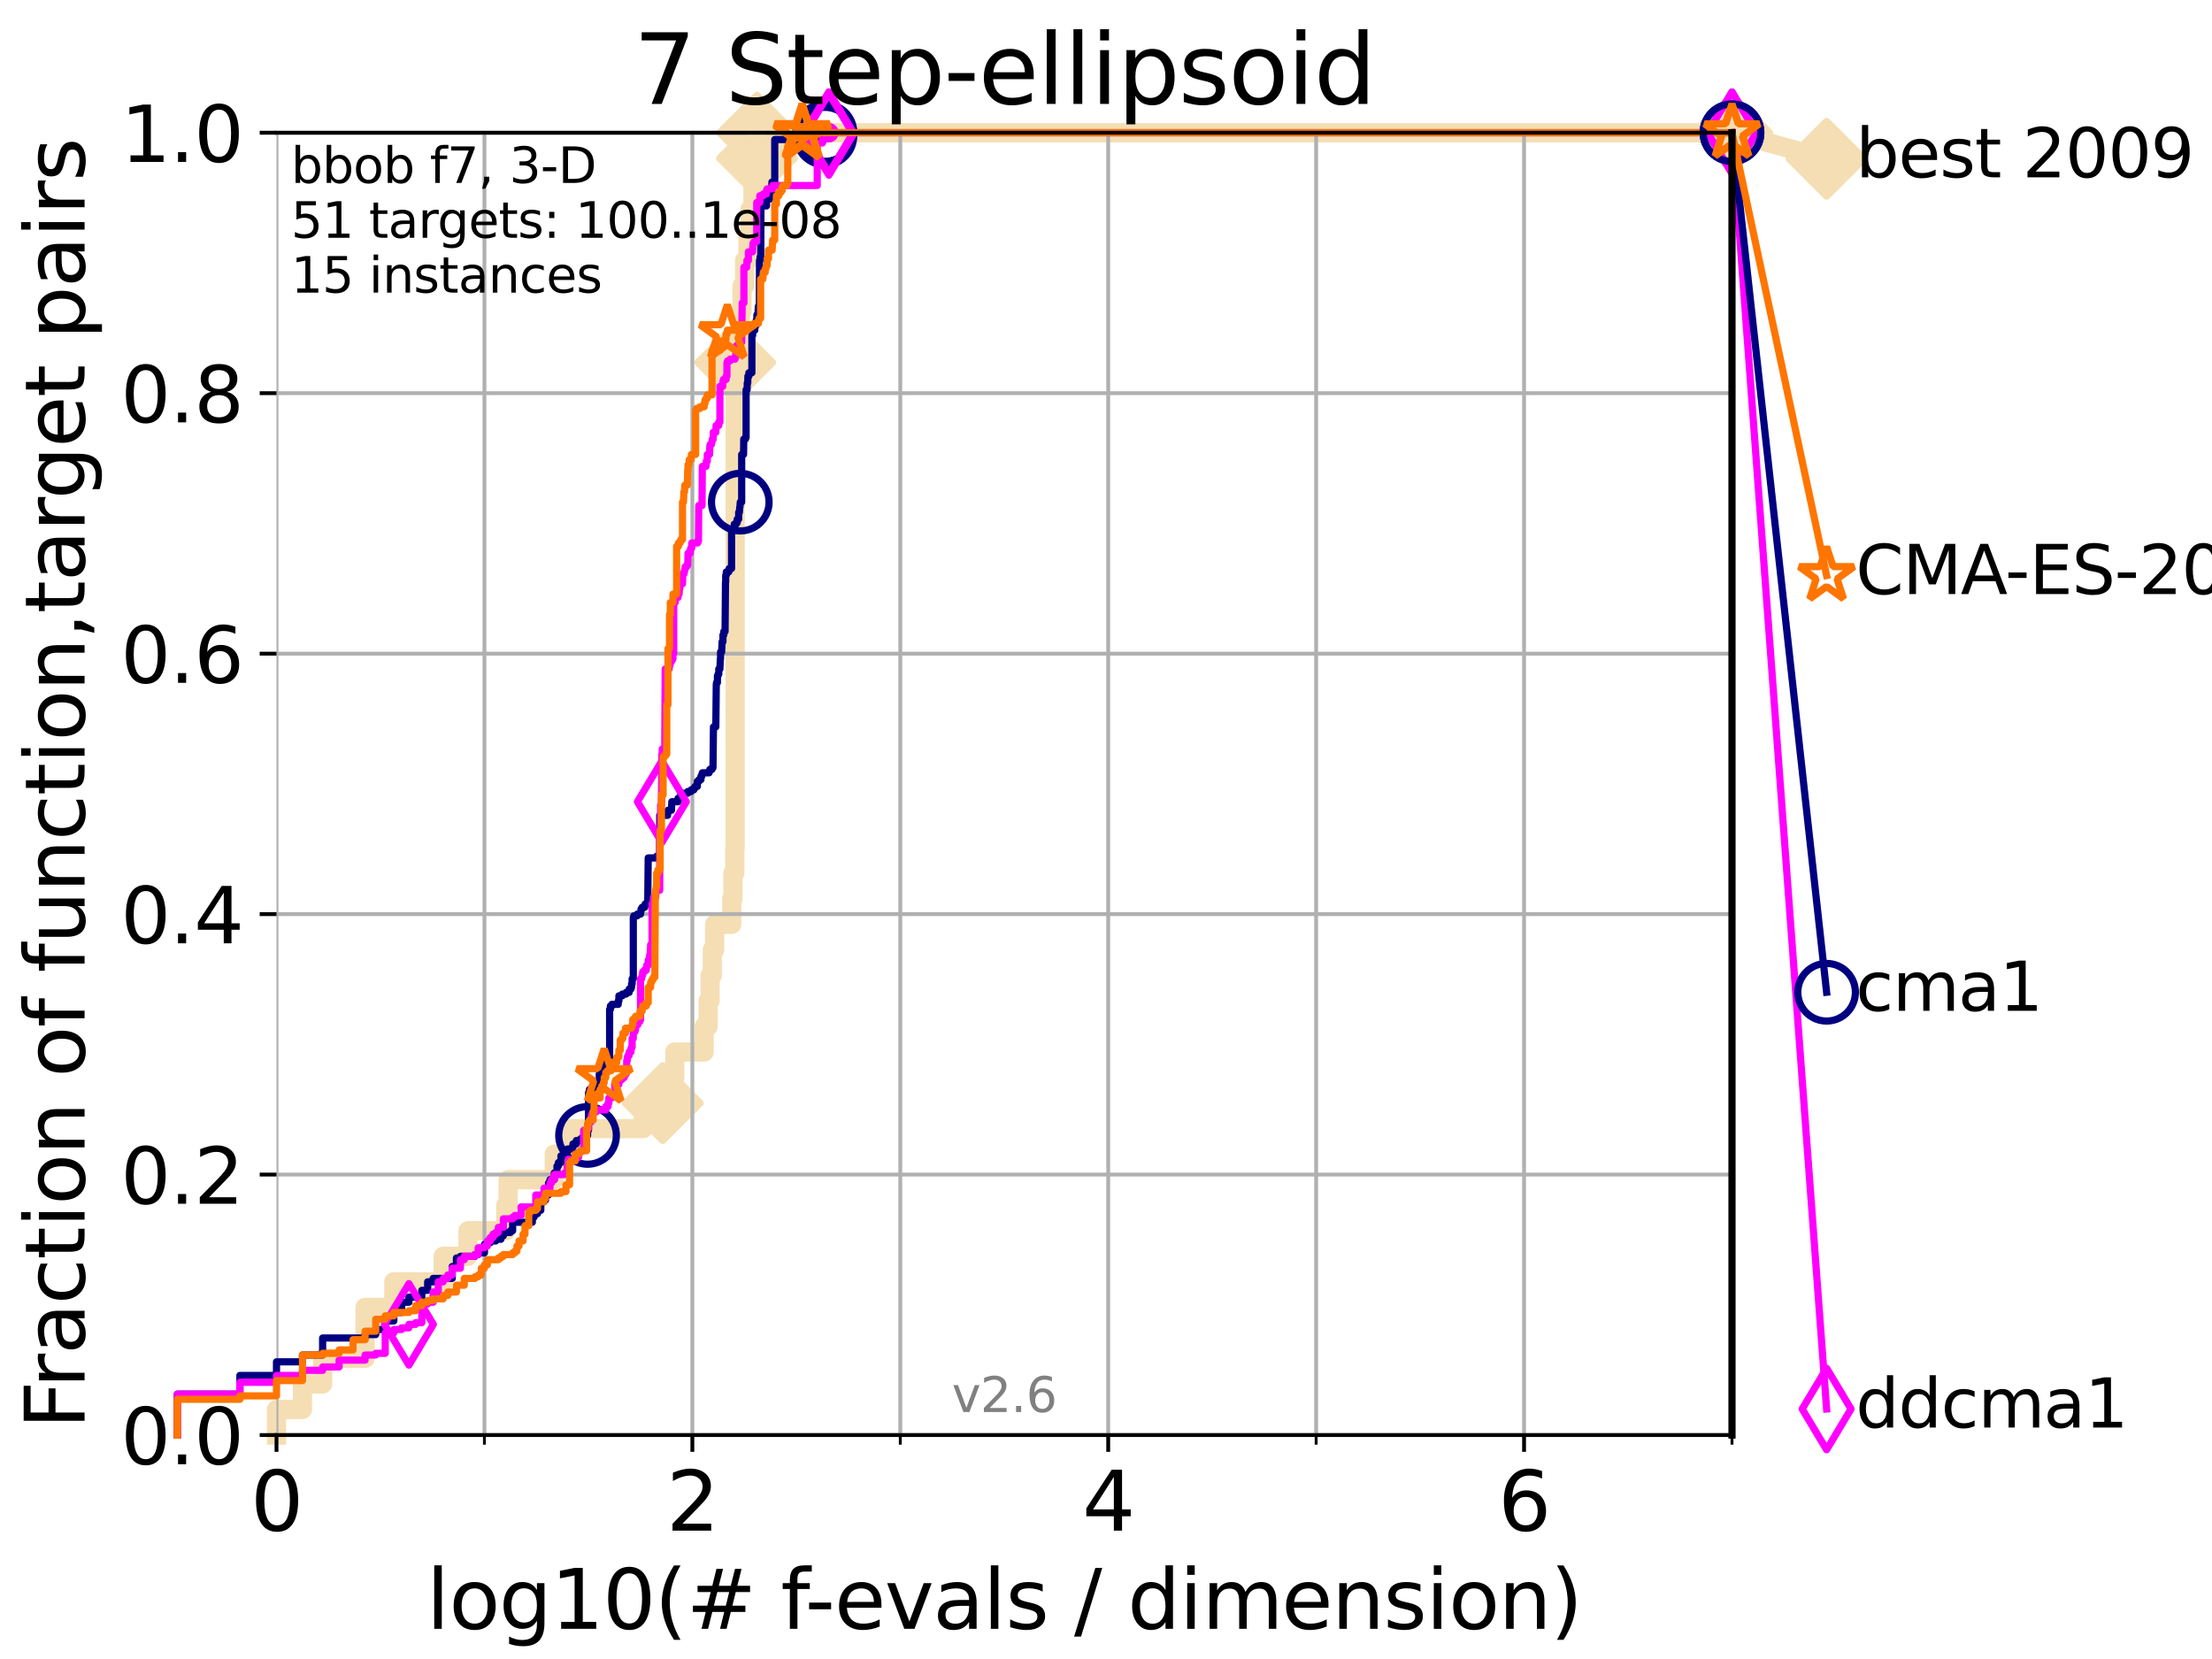 <?xml version="1.0" encoding="utf-8" standalone="no"?>
<!DOCTYPE svg PUBLIC "-//W3C//DTD SVG 1.1//EN"
  "http://www.w3.org/Graphics/SVG/1.1/DTD/svg11.dtd">
<svg xmlns:xlink="http://www.w3.org/1999/xlink" width="460.8pt" height="345.6pt" viewBox="0 0 460.8 345.6" xmlns="http://www.w3.org/2000/svg" version="1.1">
 <defs>
  <style type="text/css">*{stroke-linejoin: round; stroke-linecap: butt}</style>
 </defs>
 <g id="figure_1">
  <g id="patch_1">
   <path d="M 0 345.6 
L 460.8 345.6 
L 460.8 0 
L 0 0 
z
" style="fill: #ffffff"/>
  </g>
  <g id="axes_1">
   <g id="patch_2">
    <path d="M 57.6 298.944 
L 360.806 298.944 
L 360.806 27.648 
L 57.6 27.648 
z
" style="fill: #ffffff"/>
   </g>
   <g id="line2d_1">
    <path d="M 57.6 298.944 
L 57.6 293.624 
L 63.012 293.624 
L 63.012 288.305 
L 67.209 288.305 
L 67.209 282.985 
L 76.051 282.985 
L 76.051 272.346 
L 82.042 272.346 
L 82.042 267.027 
L 92.323 267.027 
L 92.323 261.707 
L 97.485 261.707 
L 97.485 256.388 
L 105.362 256.388 
L 105.362 251.068 
L 105.851 251.068 
L 105.851 245.749 
L 115.46 245.749 
L 115.46 240.429 
L 119.129 240.429 
L 119.129 235.11 
L 133.983 235.11 
L 133.983 229.79 
L 138.051 229.79 
L 138.051 224.471 
L 140.574 224.471 
L 140.574 219.151 
L 146.695 219.151 
L 146.695 213.832 
L 147.503 213.832 
L 147.503 208.512 
L 147.92 208.512 
L 147.92 203.192 
L 148.378 203.192 
L 148.378 197.873 
L 148.874 197.873 
L 148.874 192.553 
L 152.434 192.553 
L 152.434 187.234 
L 152.676 187.234 
L 152.676 181.914 
L 153.072 181.914 
L 153.072 176.595 
L 153.15 176.595 
L 153.15 75.524 
L 153.536 75.524 
L 153.536 70.204 
L 154.212 70.204 
L 154.212 64.885 
L 154.578 64.885 
L 154.578 59.565 
L 155.113 59.565 
L 155.113 54.246 
L 155.803 54.246 
L 155.803 48.926 
L 156.239 48.926 
L 156.239 43.607 
L 156.858 43.607 
L 156.858 38.287 
L 157.332 38.287 
L 157.332 32.968 
L 157.703 32.968 
L 157.703 27.648 
L 360.806 27.648 
" style="fill: none; stroke: #f5deb3; stroke-width: 4; stroke-linecap: square"/>
   </g>
   <g id="line2d_2">
    <defs>
     <path id="mc97389c868" d="M -0 7.778 
L 7.778 0 
L 0 -7.778 
L -7.778 -0 
z
" style="stroke: #f5deb3; stroke-width: 1.5; stroke-linejoin: miter"/>
    </defs>
    <g>
     <use xlink:href="#mc97389c868" x="138.051" y="229.79" style="fill: #f5deb3; stroke: #f5deb3; stroke-width: 1.5; stroke-linejoin: miter"/>
     <use xlink:href="#mc97389c868" x="153.15" y="75.524" style="fill: #f5deb3; stroke: #f5deb3; stroke-width: 1.5; stroke-linejoin: miter"/>
     <use xlink:href="#mc97389c868" x="157.703" y="32.968" style="fill: #f5deb3; stroke: #f5deb3; stroke-width: 1.5; stroke-linejoin: miter"/>
     <use xlink:href="#mc97389c868" x="157.703" y="27.648" style="fill: #f5deb3; stroke: #f5deb3; stroke-width: 1.5; stroke-linejoin: miter"/>
     <use xlink:href="#mc97389c868" x="360.806" y="27.648" style="fill: #f5deb3; stroke: #f5deb3; stroke-width: 1.5; stroke-linejoin: miter"/>
    </g>
   </g>
   <g id="line2d_3">
    <path style="fill: none; stroke: #f5deb3; stroke-width: 4; stroke-linecap: square"/>
    <g/>
   </g>
   <g id="line2d_4">
    <path d="M 360.806 27.648 
L 380.515 33.074 
" style="fill: none; stroke: #f5deb3; stroke-width: 4; stroke-linecap: square"/>
    <g>
     <use xlink:href="#mc97389c868" x="360.806" y="27.648" style="fill: #f5deb3; stroke: #f5deb3; stroke-width: 1.5; stroke-linejoin: miter"/>
     <use xlink:href="#mc97389c868" x="380.515" y="33.074" style="fill: #f5deb3; stroke: #f5deb3; stroke-width: 1.5; stroke-linejoin: miter"/>
    </g>
   </g>
   <g id="matplotlib.axis_1">
    <g id="xtick_1">
     <g id="line2d_5">
      <path d="M 57.6 298.944 
L 57.6 27.648 
" clip-path="url(#pf057f17fd0)" style="fill: none; stroke: #b0b0b0; stroke-width: 0.8; stroke-linecap: square"/>
     </g>
     <g id="line2d_6">
      <defs>
       <path id="mf411e3ebe8" d="M 0 0 
L 0 3.5 
" style="stroke: #000000; stroke-width: 0.8"/>
      </defs>
      <g>
       <use xlink:href="#mf411e3ebe8" x="57.6" y="298.944" style="stroke: #000000; stroke-width: 0.8"/>
      </g>
     </g>
     <g id="text_1">
      <!-- 0 -->
      <g transform="translate(52.192 318.861)scale(0.17 -0.17)">
       <defs>
        <path id="DejaVuSans-30" d="M 2034 4250 
Q 1547 4250 1301 3770 
Q 1056 3291 1056 2328 
Q 1056 1369 1301 889 
Q 1547 409 2034 409 
Q 2525 409 2770 889 
Q 3016 1369 3016 2328 
Q 3016 3291 2770 3770 
Q 2525 4250 2034 4250 
z
M 2034 4750 
Q 2819 4750 3233 4129 
Q 3647 3509 3647 2328 
Q 3647 1150 3233 529 
Q 2819 -91 2034 -91 
Q 1250 -91 836 529 
Q 422 1150 422 2328 
Q 422 3509 836 4129 
Q 1250 4750 2034 4750 
z
" transform="scale(0.016)"/>
       </defs>
       <use xlink:href="#DejaVuSans-30"/>
      </g>
     </g>
    </g>
    <g id="xtick_2">
     <g id="line2d_7">
      <path d="M 144.23 298.944 
L 144.23 27.648 
" clip-path="url(#pf057f17fd0)" style="fill: none; stroke: #b0b0b0; stroke-width: 0.8; stroke-linecap: square"/>
     </g>
     <g id="line2d_8">
      <g>
       <use xlink:href="#mf411e3ebe8" x="144.23" y="298.944" style="stroke: #000000; stroke-width: 0.8"/>
      </g>
     </g>
     <g id="text_2">
      <!-- 2 -->
      <g transform="translate(138.822 318.861)scale(0.17 -0.17)">
       <defs>
        <path id="DejaVuSans-32" d="M 1228 531 
L 3431 531 
L 3431 0 
L 469 0 
L 469 531 
Q 828 903 1448 1529 
Q 2069 2156 2228 2338 
Q 2531 2678 2651 2914 
Q 2772 3150 2772 3378 
Q 2772 3750 2511 3984 
Q 2250 4219 1831 4219 
Q 1534 4219 1204 4116 
Q 875 4013 500 3803 
L 500 4441 
Q 881 4594 1212 4672 
Q 1544 4750 1819 4750 
Q 2544 4750 2975 4387 
Q 3406 4025 3406 3419 
Q 3406 3131 3298 2873 
Q 3191 2616 2906 2266 
Q 2828 2175 2409 1742 
Q 1991 1309 1228 531 
z
" transform="scale(0.016)"/>
       </defs>
       <use xlink:href="#DejaVuSans-32"/>
      </g>
     </g>
    </g>
    <g id="xtick_3">
     <g id="line2d_9">
      <path d="M 230.861 298.944 
L 230.861 27.648 
" clip-path="url(#pf057f17fd0)" style="fill: none; stroke: #b0b0b0; stroke-width: 0.8; stroke-linecap: square"/>
     </g>
     <g id="line2d_10">
      <g>
       <use xlink:href="#mf411e3ebe8" x="230.861" y="298.944" style="stroke: #000000; stroke-width: 0.8"/>
      </g>
     </g>
     <g id="text_3">
      <!-- 4 -->
      <g transform="translate(225.453 318.861)scale(0.17 -0.17)">
       <defs>
        <path id="DejaVuSans-34" d="M 2419 4116 
L 825 1625 
L 2419 1625 
L 2419 4116 
z
M 2253 4666 
L 3047 4666 
L 3047 1625 
L 3713 1625 
L 3713 1100 
L 3047 1100 
L 3047 0 
L 2419 0 
L 2419 1100 
L 313 1100 
L 313 1709 
L 2253 4666 
z
" transform="scale(0.016)"/>
       </defs>
       <use xlink:href="#DejaVuSans-34"/>
      </g>
     </g>
    </g>
    <g id="xtick_4">
     <g id="line2d_11">
      <path d="M 317.491 298.944 
L 317.491 27.648 
" clip-path="url(#pf057f17fd0)" style="fill: none; stroke: #b0b0b0; stroke-width: 0.8; stroke-linecap: square"/>
     </g>
     <g id="line2d_12">
      <g>
       <use xlink:href="#mf411e3ebe8" x="317.491" y="298.944" style="stroke: #000000; stroke-width: 0.8"/>
      </g>
     </g>
     <g id="text_4">
      <!-- 6 -->
      <g transform="translate(312.083 318.861)scale(0.17 -0.17)">
       <defs>
        <path id="DejaVuSans-36" d="M 2113 2584 
Q 1688 2584 1439 2293 
Q 1191 2003 1191 1497 
Q 1191 994 1439 701 
Q 1688 409 2113 409 
Q 2538 409 2786 701 
Q 3034 994 3034 1497 
Q 3034 2003 2786 2293 
Q 2538 2584 2113 2584 
z
M 3366 4563 
L 3366 3988 
Q 3128 4100 2886 4159 
Q 2644 4219 2406 4219 
Q 1781 4219 1451 3797 
Q 1122 3375 1075 2522 
Q 1259 2794 1537 2939 
Q 1816 3084 2150 3084 
Q 2853 3084 3261 2657 
Q 3669 2231 3669 1497 
Q 3669 778 3244 343 
Q 2819 -91 2113 -91 
Q 1303 -91 875 529 
Q 447 1150 447 2328 
Q 447 3434 972 4092 
Q 1497 4750 2381 4750 
Q 2619 4750 2861 4703 
Q 3103 4656 3366 4563 
z
" transform="scale(0.016)"/>
       </defs>
       <use xlink:href="#DejaVuSans-36"/>
      </g>
     </g>
    </g>
    <g id="xtick_5">
     <g id="line2d_13">
      <path d="M 100.915 298.944 
L 100.915 27.648 
" clip-path="url(#pf057f17fd0)" style="fill: none; stroke: #b0b0b0; stroke-width: 0.8; stroke-linecap: square"/>
     </g>
     <g id="line2d_14">
      <defs>
       <path id="m0820e7b0f3" d="M 0 0 
L 0 2 
" style="stroke: #000000; stroke-width: 0.6"/>
      </defs>
      <g>
       <use xlink:href="#m0820e7b0f3" x="100.915" y="298.944" style="stroke: #000000; stroke-width: 0.6"/>
      </g>
     </g>
    </g>
    <g id="xtick_6">
     <g id="line2d_15">
      <path d="M 187.546 298.944 
L 187.546 27.648 
" clip-path="url(#pf057f17fd0)" style="fill: none; stroke: #b0b0b0; stroke-width: 0.8; stroke-linecap: square"/>
     </g>
     <g id="line2d_16">
      <g>
       <use xlink:href="#m0820e7b0f3" x="187.546" y="298.944" style="stroke: #000000; stroke-width: 0.6"/>
      </g>
     </g>
    </g>
    <g id="xtick_7">
     <g id="line2d_17">
      <path d="M 274.176 298.944 
L 274.176 27.648 
" clip-path="url(#pf057f17fd0)" style="fill: none; stroke: #b0b0b0; stroke-width: 0.8; stroke-linecap: square"/>
     </g>
     <g id="line2d_18">
      <g>
       <use xlink:href="#m0820e7b0f3" x="274.176" y="298.944" style="stroke: #000000; stroke-width: 0.6"/>
      </g>
     </g>
    </g>
    <g id="xtick_8">
     <g id="line2d_19">
      <path d="M 360.806 298.944 
L 360.806 27.648 
" clip-path="url(#pf057f17fd0)" style="fill: none; stroke: #b0b0b0; stroke-width: 0.8; stroke-linecap: square"/>
     </g>
     <g id="line2d_20">
      <g>
       <use xlink:href="#m0820e7b0f3" x="360.806" y="298.944" style="stroke: #000000; stroke-width: 0.6"/>
      </g>
     </g>
    </g>
    <g id="text_5">
     <!-- log10(# f-evals / dimension) -->
     <g transform="translate(88.823 339.314)scale(0.17 -0.17)">
      <defs>
       <path id="DejaVuSans-6c" d="M 603 4863 
L 1178 4863 
L 1178 0 
L 603 0 
L 603 4863 
z
" transform="scale(0.016)"/>
       <path id="DejaVuSans-6f" d="M 1959 3097 
Q 1497 3097 1228 2736 
Q 959 2375 959 1747 
Q 959 1119 1226 758 
Q 1494 397 1959 397 
Q 2419 397 2687 759 
Q 2956 1122 2956 1747 
Q 2956 2369 2687 2733 
Q 2419 3097 1959 3097 
z
M 1959 3584 
Q 2709 3584 3137 3096 
Q 3566 2609 3566 1747 
Q 3566 888 3137 398 
Q 2709 -91 1959 -91 
Q 1206 -91 779 398 
Q 353 888 353 1747 
Q 353 2609 779 3096 
Q 1206 3584 1959 3584 
z
" transform="scale(0.016)"/>
       <path id="DejaVuSans-67" d="M 2906 1791 
Q 2906 2416 2648 2759 
Q 2391 3103 1925 3103 
Q 1463 3103 1205 2759 
Q 947 2416 947 1791 
Q 947 1169 1205 825 
Q 1463 481 1925 481 
Q 2391 481 2648 825 
Q 2906 1169 2906 1791 
z
M 3481 434 
Q 3481 -459 3084 -895 
Q 2688 -1331 1869 -1331 
Q 1566 -1331 1297 -1286 
Q 1028 -1241 775 -1147 
L 775 -588 
Q 1028 -725 1275 -790 
Q 1522 -856 1778 -856 
Q 2344 -856 2625 -561 
Q 2906 -266 2906 331 
L 2906 616 
Q 2728 306 2450 153 
Q 2172 0 1784 0 
Q 1141 0 747 490 
Q 353 981 353 1791 
Q 353 2603 747 3093 
Q 1141 3584 1784 3584 
Q 2172 3584 2450 3431 
Q 2728 3278 2906 2969 
L 2906 3500 
L 3481 3500 
L 3481 434 
z
" transform="scale(0.016)"/>
       <path id="DejaVuSans-31" d="M 794 531 
L 1825 531 
L 1825 4091 
L 703 3866 
L 703 4441 
L 1819 4666 
L 2450 4666 
L 2450 531 
L 3481 531 
L 3481 0 
L 794 0 
L 794 531 
z
" transform="scale(0.016)"/>
       <path id="DejaVuSans-28" d="M 1984 4856 
Q 1566 4138 1362 3434 
Q 1159 2731 1159 2009 
Q 1159 1288 1364 580 
Q 1569 -128 1984 -844 
L 1484 -844 
Q 1016 -109 783 600 
Q 550 1309 550 2009 
Q 550 2706 781 3412 
Q 1013 4119 1484 4856 
L 1984 4856 
z
" transform="scale(0.016)"/>
       <path id="DejaVuSans-23" d="M 3272 2816 
L 2363 2816 
L 2100 1772 
L 3016 1772 
L 3272 2816 
z
M 2803 4594 
L 2478 3297 
L 3391 3297 
L 3719 4594 
L 4219 4594 
L 3897 3297 
L 4872 3297 
L 4872 2816 
L 3775 2816 
L 3519 1772 
L 4513 1772 
L 4513 1294 
L 3397 1294 
L 3072 0 
L 2572 0 
L 2894 1294 
L 1978 1294 
L 1656 0 
L 1153 0 
L 1478 1294 
L 494 1294 
L 494 1772 
L 1594 1772 
L 1856 2816 
L 850 2816 
L 850 3297 
L 1978 3297 
L 2297 4594 
L 2803 4594 
z
" transform="scale(0.016)"/>
       <path id="DejaVuSans-20" transform="scale(0.016)"/>
       <path id="DejaVuSans-66" d="M 2375 4863 
L 2375 4384 
L 1825 4384 
Q 1516 4384 1395 4259 
Q 1275 4134 1275 3809 
L 1275 3500 
L 2222 3500 
L 2222 3053 
L 1275 3053 
L 1275 0 
L 697 0 
L 697 3053 
L 147 3053 
L 147 3500 
L 697 3500 
L 697 3744 
Q 697 4328 969 4595 
Q 1241 4863 1831 4863 
L 2375 4863 
z
" transform="scale(0.016)"/>
       <path id="DejaVuSans-2d" d="M 313 2009 
L 1997 2009 
L 1997 1497 
L 313 1497 
L 313 2009 
z
" transform="scale(0.016)"/>
       <path id="DejaVuSans-65" d="M 3597 1894 
L 3597 1613 
L 953 1613 
Q 991 1019 1311 708 
Q 1631 397 2203 397 
Q 2534 397 2845 478 
Q 3156 559 3463 722 
L 3463 178 
Q 3153 47 2828 -22 
Q 2503 -91 2169 -91 
Q 1331 -91 842 396 
Q 353 884 353 1716 
Q 353 2575 817 3079 
Q 1281 3584 2069 3584 
Q 2775 3584 3186 3129 
Q 3597 2675 3597 1894 
z
M 3022 2063 
Q 3016 2534 2758 2815 
Q 2500 3097 2075 3097 
Q 1594 3097 1305 2825 
Q 1016 2553 972 2059 
L 3022 2063 
z
" transform="scale(0.016)"/>
       <path id="DejaVuSans-76" d="M 191 3500 
L 800 3500 
L 1894 563 
L 2988 3500 
L 3597 3500 
L 2284 0 
L 1503 0 
L 191 3500 
z
" transform="scale(0.016)"/>
       <path id="DejaVuSans-61" d="M 2194 1759 
Q 1497 1759 1228 1600 
Q 959 1441 959 1056 
Q 959 750 1161 570 
Q 1363 391 1709 391 
Q 2188 391 2477 730 
Q 2766 1069 2766 1631 
L 2766 1759 
L 2194 1759 
z
M 3341 1997 
L 3341 0 
L 2766 0 
L 2766 531 
Q 2569 213 2275 61 
Q 1981 -91 1556 -91 
Q 1019 -91 701 211 
Q 384 513 384 1019 
Q 384 1609 779 1909 
Q 1175 2209 1959 2209 
L 2766 2209 
L 2766 2266 
Q 2766 2663 2505 2880 
Q 2244 3097 1772 3097 
Q 1472 3097 1187 3025 
Q 903 2953 641 2809 
L 641 3341 
Q 956 3463 1253 3523 
Q 1550 3584 1831 3584 
Q 2591 3584 2966 3190 
Q 3341 2797 3341 1997 
z
" transform="scale(0.016)"/>
       <path id="DejaVuSans-73" d="M 2834 3397 
L 2834 2853 
Q 2591 2978 2328 3040 
Q 2066 3103 1784 3103 
Q 1356 3103 1142 2972 
Q 928 2841 928 2578 
Q 928 2378 1081 2264 
Q 1234 2150 1697 2047 
L 1894 2003 
Q 2506 1872 2764 1633 
Q 3022 1394 3022 966 
Q 3022 478 2636 193 
Q 2250 -91 1575 -91 
Q 1294 -91 989 -36 
Q 684 19 347 128 
L 347 722 
Q 666 556 975 473 
Q 1284 391 1588 391 
Q 1994 391 2212 530 
Q 2431 669 2431 922 
Q 2431 1156 2273 1281 
Q 2116 1406 1581 1522 
L 1381 1569 
Q 847 1681 609 1914 
Q 372 2147 372 2553 
Q 372 3047 722 3315 
Q 1072 3584 1716 3584 
Q 2034 3584 2315 3537 
Q 2597 3491 2834 3397 
z
" transform="scale(0.016)"/>
       <path id="DejaVuSans-2f" d="M 1625 4666 
L 2156 4666 
L 531 -594 
L 0 -594 
L 1625 4666 
z
" transform="scale(0.016)"/>
       <path id="DejaVuSans-64" d="M 2906 2969 
L 2906 4863 
L 3481 4863 
L 3481 0 
L 2906 0 
L 2906 525 
Q 2725 213 2448 61 
Q 2172 -91 1784 -91 
Q 1150 -91 751 415 
Q 353 922 353 1747 
Q 353 2572 751 3078 
Q 1150 3584 1784 3584 
Q 2172 3584 2448 3432 
Q 2725 3281 2906 2969 
z
M 947 1747 
Q 947 1113 1208 752 
Q 1469 391 1925 391 
Q 2381 391 2643 752 
Q 2906 1113 2906 1747 
Q 2906 2381 2643 2742 
Q 2381 3103 1925 3103 
Q 1469 3103 1208 2742 
Q 947 2381 947 1747 
z
" transform="scale(0.016)"/>
       <path id="DejaVuSans-69" d="M 603 3500 
L 1178 3500 
L 1178 0 
L 603 0 
L 603 3500 
z
M 603 4863 
L 1178 4863 
L 1178 4134 
L 603 4134 
L 603 4863 
z
" transform="scale(0.016)"/>
       <path id="DejaVuSans-6d" d="M 3328 2828 
Q 3544 3216 3844 3400 
Q 4144 3584 4550 3584 
Q 5097 3584 5394 3201 
Q 5691 2819 5691 2113 
L 5691 0 
L 5113 0 
L 5113 2094 
Q 5113 2597 4934 2840 
Q 4756 3084 4391 3084 
Q 3944 3084 3684 2787 
Q 3425 2491 3425 1978 
L 3425 0 
L 2847 0 
L 2847 2094 
Q 2847 2600 2669 2842 
Q 2491 3084 2119 3084 
Q 1678 3084 1418 2786 
Q 1159 2488 1159 1978 
L 1159 0 
L 581 0 
L 581 3500 
L 1159 3500 
L 1159 2956 
Q 1356 3278 1631 3431 
Q 1906 3584 2284 3584 
Q 2666 3584 2933 3390 
Q 3200 3197 3328 2828 
z
" transform="scale(0.016)"/>
       <path id="DejaVuSans-6e" d="M 3513 2113 
L 3513 0 
L 2938 0 
L 2938 2094 
Q 2938 2591 2744 2837 
Q 2550 3084 2163 3084 
Q 1697 3084 1428 2787 
Q 1159 2491 1159 1978 
L 1159 0 
L 581 0 
L 581 3500 
L 1159 3500 
L 1159 2956 
Q 1366 3272 1645 3428 
Q 1925 3584 2291 3584 
Q 2894 3584 3203 3211 
Q 3513 2838 3513 2113 
z
" transform="scale(0.016)"/>
       <path id="DejaVuSans-29" d="M 513 4856 
L 1013 4856 
Q 1481 4119 1714 3412 
Q 1947 2706 1947 2009 
Q 1947 1309 1714 600 
Q 1481 -109 1013 -844 
L 513 -844 
Q 928 -128 1133 580 
Q 1338 1288 1338 2009 
Q 1338 2731 1133 3434 
Q 928 4138 513 4856 
z
" transform="scale(0.016)"/>
      </defs>
      <use xlink:href="#DejaVuSans-6c"/>
      <use xlink:href="#DejaVuSans-6f" x="27.783"/>
      <use xlink:href="#DejaVuSans-67" x="88.965"/>
      <use xlink:href="#DejaVuSans-31" x="152.441"/>
      <use xlink:href="#DejaVuSans-30" x="216.064"/>
      <use xlink:href="#DejaVuSans-28" x="279.688"/>
      <use xlink:href="#DejaVuSans-23" x="318.701"/>
      <use xlink:href="#DejaVuSans-20" x="402.49"/>
      <use xlink:href="#DejaVuSans-66" x="434.277"/>
      <use xlink:href="#DejaVuSans-2d" x="463.982"/>
      <use xlink:href="#DejaVuSans-65" x="500.066"/>
      <use xlink:href="#DejaVuSans-76" x="561.59"/>
      <use xlink:href="#DejaVuSans-61" x="620.77"/>
      <use xlink:href="#DejaVuSans-6c" x="682.049"/>
      <use xlink:href="#DejaVuSans-73" x="709.832"/>
      <use xlink:href="#DejaVuSans-20" x="761.932"/>
      <use xlink:href="#DejaVuSans-2f" x="793.719"/>
      <use xlink:href="#DejaVuSans-20" x="827.41"/>
      <use xlink:href="#DejaVuSans-64" x="859.197"/>
      <use xlink:href="#DejaVuSans-69" x="922.674"/>
      <use xlink:href="#DejaVuSans-6d" x="950.457"/>
      <use xlink:href="#DejaVuSans-65" x="1047.869"/>
      <use xlink:href="#DejaVuSans-6e" x="1109.393"/>
      <use xlink:href="#DejaVuSans-73" x="1172.771"/>
      <use xlink:href="#DejaVuSans-69" x="1224.871"/>
      <use xlink:href="#DejaVuSans-6f" x="1252.654"/>
      <use xlink:href="#DejaVuSans-6e" x="1313.836"/>
      <use xlink:href="#DejaVuSans-29" x="1377.215"/>
     </g>
    </g>
   </g>
   <g id="matplotlib.axis_2">
    <g id="ytick_1">
     <g id="line2d_21">
      <path d="M 57.6 298.944 
L 360.806 298.944 
" clip-path="url(#pf057f17fd0)" style="fill: none; stroke: #b0b0b0; stroke-width: 0.8; stroke-linecap: square"/>
     </g>
     <g id="line2d_22">
      <defs>
       <path id="m00adb49a67" d="M 0 0 
L -3.5 0 
" style="stroke: #000000; stroke-width: 0.8"/>
      </defs>
      <g>
       <use xlink:href="#m00adb49a67" x="57.6" y="298.944" style="stroke: #000000; stroke-width: 0.8"/>
      </g>
     </g>
     <g id="text_6">
      <!-- 0.0 -->
      <g transform="translate(25.155 305.023)scale(0.16 -0.16)">
       <defs>
        <path id="DejaVuSans-2e" d="M 684 794 
L 1344 794 
L 1344 0 
L 684 0 
L 684 794 
z
" transform="scale(0.016)"/>
       </defs>
       <use xlink:href="#DejaVuSans-30"/>
       <use xlink:href="#DejaVuSans-2e" x="63.623"/>
       <use xlink:href="#DejaVuSans-30" x="95.41"/>
      </g>
     </g>
    </g>
    <g id="ytick_2">
     <g id="line2d_23">
      <path d="M 57.6 244.685 
L 360.806 244.685 
" clip-path="url(#pf057f17fd0)" style="fill: none; stroke: #b0b0b0; stroke-width: 0.8; stroke-linecap: square"/>
     </g>
     <g id="line2d_24">
      <g>
       <use xlink:href="#m00adb49a67" x="57.6" y="244.685" style="stroke: #000000; stroke-width: 0.8"/>
      </g>
     </g>
     <g id="text_7">
      <!-- 0.2 -->
      <g transform="translate(25.155 250.764)scale(0.16 -0.16)">
       <use xlink:href="#DejaVuSans-30"/>
       <use xlink:href="#DejaVuSans-2e" x="63.623"/>
       <use xlink:href="#DejaVuSans-32" x="95.41"/>
      </g>
     </g>
    </g>
    <g id="ytick_3">
     <g id="line2d_25">
      <path d="M 57.6 190.426 
L 360.806 190.426 
" clip-path="url(#pf057f17fd0)" style="fill: none; stroke: #b0b0b0; stroke-width: 0.8; stroke-linecap: square"/>
     </g>
     <g id="line2d_26">
      <g>
       <use xlink:href="#m00adb49a67" x="57.6" y="190.426" style="stroke: #000000; stroke-width: 0.8"/>
      </g>
     </g>
     <g id="text_8">
      <!-- 0.4 -->
      <g transform="translate(25.155 196.504)scale(0.16 -0.16)">
       <use xlink:href="#DejaVuSans-30"/>
       <use xlink:href="#DejaVuSans-2e" x="63.623"/>
       <use xlink:href="#DejaVuSans-34" x="95.41"/>
      </g>
     </g>
    </g>
    <g id="ytick_4">
     <g id="line2d_27">
      <path d="M 57.6 136.166 
L 360.806 136.166 
" clip-path="url(#pf057f17fd0)" style="fill: none; stroke: #b0b0b0; stroke-width: 0.8; stroke-linecap: square"/>
     </g>
     <g id="line2d_28">
      <g>
       <use xlink:href="#m00adb49a67" x="57.6" y="136.166" style="stroke: #000000; stroke-width: 0.8"/>
      </g>
     </g>
     <g id="text_9">
      <!-- 0.6 -->
      <g transform="translate(25.155 142.245)scale(0.16 -0.16)">
       <use xlink:href="#DejaVuSans-30"/>
       <use xlink:href="#DejaVuSans-2e" x="63.623"/>
       <use xlink:href="#DejaVuSans-36" x="95.41"/>
      </g>
     </g>
    </g>
    <g id="ytick_5">
     <g id="line2d_29">
      <path d="M 57.6 81.907 
L 360.806 81.907 
" clip-path="url(#pf057f17fd0)" style="fill: none; stroke: #b0b0b0; stroke-width: 0.8; stroke-linecap: square"/>
     </g>
     <g id="line2d_30">
      <g>
       <use xlink:href="#m00adb49a67" x="57.6" y="81.907" style="stroke: #000000; stroke-width: 0.8"/>
      </g>
     </g>
     <g id="text_10">
      <!-- 0.8 -->
      <g transform="translate(25.155 87.986)scale(0.16 -0.16)">
       <defs>
        <path id="DejaVuSans-38" d="M 2034 2216 
Q 1584 2216 1326 1975 
Q 1069 1734 1069 1313 
Q 1069 891 1326 650 
Q 1584 409 2034 409 
Q 2484 409 2743 651 
Q 3003 894 3003 1313 
Q 3003 1734 2745 1975 
Q 2488 2216 2034 2216 
z
M 1403 2484 
Q 997 2584 770 2862 
Q 544 3141 544 3541 
Q 544 4100 942 4425 
Q 1341 4750 2034 4750 
Q 2731 4750 3128 4425 
Q 3525 4100 3525 3541 
Q 3525 3141 3298 2862 
Q 3072 2584 2669 2484 
Q 3125 2378 3379 2068 
Q 3634 1759 3634 1313 
Q 3634 634 3220 271 
Q 2806 -91 2034 -91 
Q 1263 -91 848 271 
Q 434 634 434 1313 
Q 434 1759 690 2068 
Q 947 2378 1403 2484 
z
M 1172 3481 
Q 1172 3119 1398 2916 
Q 1625 2713 2034 2713 
Q 2441 2713 2670 2916 
Q 2900 3119 2900 3481 
Q 2900 3844 2670 4047 
Q 2441 4250 2034 4250 
Q 1625 4250 1398 4047 
Q 1172 3844 1172 3481 
z
" transform="scale(0.016)"/>
       </defs>
       <use xlink:href="#DejaVuSans-30"/>
       <use xlink:href="#DejaVuSans-2e" x="63.623"/>
       <use xlink:href="#DejaVuSans-38" x="95.41"/>
      </g>
     </g>
    </g>
    <g id="ytick_6">
     <g id="line2d_31">
      <path d="M 57.6 27.648 
L 360.806 27.648 
" clip-path="url(#pf057f17fd0)" style="fill: none; stroke: #b0b0b0; stroke-width: 0.8; stroke-linecap: square"/>
     </g>
     <g id="line2d_32">
      <g>
       <use xlink:href="#m00adb49a67" x="57.6" y="27.648" style="stroke: #000000; stroke-width: 0.8"/>
      </g>
     </g>
     <g id="text_11">
      <!-- 1.0 -->
      <g transform="translate(25.155 33.727)scale(0.16 -0.16)">
       <use xlink:href="#DejaVuSans-31"/>
       <use xlink:href="#DejaVuSans-2e" x="63.623"/>
       <use xlink:href="#DejaVuSans-30" x="95.41"/>
      </g>
     </g>
    </g>
    <g id="text_12">
     <!-- Fraction of function,target pairs -->
     <g transform="translate(17.62 297.681)rotate(-90)scale(0.17 -0.17)">
      <defs>
       <path id="DejaVuSans-46" d="M 628 4666 
L 3309 4666 
L 3309 4134 
L 1259 4134 
L 1259 2759 
L 3109 2759 
L 3109 2228 
L 1259 2228 
L 1259 0 
L 628 0 
L 628 4666 
z
" transform="scale(0.016)"/>
       <path id="DejaVuSans-72" d="M 2631 2963 
Q 2534 3019 2420 3045 
Q 2306 3072 2169 3072 
Q 1681 3072 1420 2755 
Q 1159 2438 1159 1844 
L 1159 0 
L 581 0 
L 581 3500 
L 1159 3500 
L 1159 2956 
Q 1341 3275 1631 3429 
Q 1922 3584 2338 3584 
Q 2397 3584 2469 3576 
Q 2541 3569 2628 3553 
L 2631 2963 
z
" transform="scale(0.016)"/>
       <path id="DejaVuSans-63" d="M 3122 3366 
L 3122 2828 
Q 2878 2963 2633 3030 
Q 2388 3097 2138 3097 
Q 1578 3097 1268 2742 
Q 959 2388 959 1747 
Q 959 1106 1268 751 
Q 1578 397 2138 397 
Q 2388 397 2633 464 
Q 2878 531 3122 666 
L 3122 134 
Q 2881 22 2623 -34 
Q 2366 -91 2075 -91 
Q 1284 -91 818 406 
Q 353 903 353 1747 
Q 353 2603 823 3093 
Q 1294 3584 2113 3584 
Q 2378 3584 2631 3529 
Q 2884 3475 3122 3366 
z
" transform="scale(0.016)"/>
       <path id="DejaVuSans-74" d="M 1172 4494 
L 1172 3500 
L 2356 3500 
L 2356 3053 
L 1172 3053 
L 1172 1153 
Q 1172 725 1289 603 
Q 1406 481 1766 481 
L 2356 481 
L 2356 0 
L 1766 0 
Q 1100 0 847 248 
Q 594 497 594 1153 
L 594 3053 
L 172 3053 
L 172 3500 
L 594 3500 
L 594 4494 
L 1172 4494 
z
" transform="scale(0.016)"/>
       <path id="DejaVuSans-75" d="M 544 1381 
L 544 3500 
L 1119 3500 
L 1119 1403 
Q 1119 906 1312 657 
Q 1506 409 1894 409 
Q 2359 409 2629 706 
Q 2900 1003 2900 1516 
L 2900 3500 
L 3475 3500 
L 3475 0 
L 2900 0 
L 2900 538 
Q 2691 219 2414 64 
Q 2138 -91 1772 -91 
Q 1169 -91 856 284 
Q 544 659 544 1381 
z
M 1991 3584 
L 1991 3584 
z
" transform="scale(0.016)"/>
       <path id="DejaVuSans-2c" d="M 750 794 
L 1409 794 
L 1409 256 
L 897 -744 
L 494 -744 
L 750 256 
L 750 794 
z
" transform="scale(0.016)"/>
       <path id="DejaVuSans-70" d="M 1159 525 
L 1159 -1331 
L 581 -1331 
L 581 3500 
L 1159 3500 
L 1159 2969 
Q 1341 3281 1617 3432 
Q 1894 3584 2278 3584 
Q 2916 3584 3314 3078 
Q 3713 2572 3713 1747 
Q 3713 922 3314 415 
Q 2916 -91 2278 -91 
Q 1894 -91 1617 61 
Q 1341 213 1159 525 
z
M 3116 1747 
Q 3116 2381 2855 2742 
Q 2594 3103 2138 3103 
Q 1681 3103 1420 2742 
Q 1159 2381 1159 1747 
Q 1159 1113 1420 752 
Q 1681 391 2138 391 
Q 2594 391 2855 752 
Q 3116 1113 3116 1747 
z
" transform="scale(0.016)"/>
      </defs>
      <use xlink:href="#DejaVuSans-46"/>
      <use xlink:href="#DejaVuSans-72" x="50.27"/>
      <use xlink:href="#DejaVuSans-61" x="91.383"/>
      <use xlink:href="#DejaVuSans-63" x="152.662"/>
      <use xlink:href="#DejaVuSans-74" x="207.643"/>
      <use xlink:href="#DejaVuSans-69" x="246.852"/>
      <use xlink:href="#DejaVuSans-6f" x="274.635"/>
      <use xlink:href="#DejaVuSans-6e" x="335.816"/>
      <use xlink:href="#DejaVuSans-20" x="399.195"/>
      <use xlink:href="#DejaVuSans-6f" x="430.982"/>
      <use xlink:href="#DejaVuSans-66" x="492.164"/>
      <use xlink:href="#DejaVuSans-20" x="527.369"/>
      <use xlink:href="#DejaVuSans-66" x="559.156"/>
      <use xlink:href="#DejaVuSans-75" x="594.361"/>
      <use xlink:href="#DejaVuSans-6e" x="657.74"/>
      <use xlink:href="#DejaVuSans-63" x="721.119"/>
      <use xlink:href="#DejaVuSans-74" x="776.1"/>
      <use xlink:href="#DejaVuSans-69" x="815.309"/>
      <use xlink:href="#DejaVuSans-6f" x="843.092"/>
      <use xlink:href="#DejaVuSans-6e" x="904.273"/>
      <use xlink:href="#DejaVuSans-2c" x="967.652"/>
      <use xlink:href="#DejaVuSans-74" x="999.439"/>
      <use xlink:href="#DejaVuSans-61" x="1038.648"/>
      <use xlink:href="#DejaVuSans-72" x="1099.928"/>
      <use xlink:href="#DejaVuSans-67" x="1139.291"/>
      <use xlink:href="#DejaVuSans-65" x="1202.768"/>
      <use xlink:href="#DejaVuSans-74" x="1264.291"/>
      <use xlink:href="#DejaVuSans-20" x="1303.5"/>
      <use xlink:href="#DejaVuSans-70" x="1335.287"/>
      <use xlink:href="#DejaVuSans-61" x="1398.764"/>
      <use xlink:href="#DejaVuSans-69" x="1460.043"/>
      <use xlink:href="#DejaVuSans-72" x="1487.826"/>
      <use xlink:href="#DejaVuSans-73" x="1528.939"/>
     </g>
    </g>
   </g>
   <g id="line2d_33">
    <defs>
     <path id="m45a3edfb4b" d="M 0 1.5 
C 0.398 1.5 0.779 1.342 1.061 1.061 
C 1.342 0.779 1.5 0.398 1.5 0 
C 1.5 -0.398 1.342 -0.779 1.061 -1.061 
C 0.779 -1.342 0.398 -1.5 0 -1.5 
C -0.398 -1.5 -0.779 -1.342 -1.061 -1.061 
C -1.342 -0.779 -1.5 -0.398 -1.5 0 
C -1.5 0.398 -1.342 0.779 -1.061 1.061 
C -0.779 1.342 -0.398 1.5 0 1.5 
z
" style="stroke: #f5deb3"/>
    </defs>
    <g>
     <use xlink:href="#m45a3edfb4b" x="157.703" y="27.648" style="fill: #f5deb3; stroke: #f5deb3"/>
     <use xlink:href="#m45a3edfb4b" x="157.703" y="27.648" style="fill: #f5deb3; stroke: #f5deb3"/>
    </g>
   </g>
   <g id="line2d_34">
    <defs>
     <path id="mc258381956" d="M 0 1.5 
C 0.398 1.5 0.779 1.342 1.061 1.061 
C 1.342 0.779 1.5 0.398 1.5 0 
C 1.5 -0.398 1.342 -0.779 1.061 -1.061 
C 0.779 -1.342 0.398 -1.5 0 -1.5 
C -0.398 -1.5 -0.779 -1.342 -1.061 -1.061 
C -1.342 -0.779 -1.5 -0.398 -1.5 0 
C -1.5 0.398 -1.342 0.779 -1.061 1.061 
C -0.779 1.342 -0.398 1.5 0 1.5 
z
" style="stroke: #000080"/>
    </defs>
    <g>
     <use xlink:href="#mc258381956" x="171.829" y="27.648" style="fill: #000080; stroke: #000080"/>
     <use xlink:href="#mc258381956" x="171.829" y="27.648" style="fill: #000080; stroke: #000080"/>
    </g>
   </g>
   <g id="line2d_35">
    <path d="M 36.933 298.944 
L 36.933 290.433 
L 49.973 290.433 
L 49.973 286.532 
L 57.6 286.532 
L 57.6 283.695 
L 63.012 283.695 
L 63.012 282.276 
L 67.209 282.276 
L 67.209 278.73 
L 76.051 278.73 
L 76.051 278.021 
L 78.267 278.021 
L 78.267 276.957 
L 80.249 276.957 
L 80.249 275.183 
L 82.042 275.183 
L 82.042 273.41 
L 83.678 273.41 
L 83.678 271.282 
L 85.184 271.282 
L 85.184 270.219 
L 87.876 270.219 
L 87.876 268.8 
L 89.09 268.8 
L 89.09 267.027 
L 90.231 267.027 
L 90.231 266.318 
L 94.206 266.318 
L 94.206 263.835 
L 95.081 263.835 
L 95.081 262.062 
L 95.917 262.062 
L 95.917 261.707 
L 98.933 261.707 
L 98.933 261.353 
L 99.617 261.353 
L 99.617 260.998 
L 100.915 260.998 
L 100.915 259.225 
L 101.532 259.225 
L 101.532 258.87 
L 102.129 258.87 
L 102.129 258.516 
L 103.27 258.516 
L 103.27 258.161 
L 104.345 258.161 
L 104.345 257.452 
L 104.86 257.452 
L 104.86 256.742 
L 106.327 256.742 
L 106.327 256.388 
L 106.791 256.388 
L 106.791 254.615 
L 110.897 254.615 
L 110.897 253.551 
L 111.262 253.551 
L 111.262 252.841 
L 111.972 252.841 
L 111.972 252.132 
L 112.657 252.132 
L 112.657 250.359 
L 113.317 250.359 
L 113.317 250.004 
L 113.638 250.004 
L 113.638 248.94 
L 114.265 248.94 
L 114.265 246.458 
L 114.571 246.458 
L 114.571 245.749 
L 115.46 245.749 
L 115.46 244.33 
L 116.03 244.33 
L 116.03 242.912 
L 116.309 242.912 
L 116.309 242.202 
L 116.854 242.202 
L 116.854 240.784 
L 118.152 240.784 
L 118.152 239.365 
L 119.129 239.365 
L 119.129 239.011 
L 119.366 239.011 
L 119.366 238.301 
L 120.059 238.301 
L 120.059 237.592 
L 120.944 237.592 
L 120.944 237.237 
L 121.372 237.237 
L 121.372 236.883 
L 122.199 236.883 
L 122.199 236.528 
L 122.4 236.528 
L 122.4 235.464 
L 122.599 235.464 
L 122.599 227.662 
L 122.796 227.662 
L 122.796 226.953 
L 123.936 226.953 
L 123.936 225.889 
L 124.66 225.889 
L 124.66 225.534 
L 124.837 225.534 
L 124.837 223.761 
L 125.185 223.761 
L 125.185 223.052 
L 125.357 223.052 
L 125.357 222.697 
L 125.696 222.697 
L 125.696 222.343 
L 125.863 222.343 
L 125.863 221.634 
L 126.029 221.634 
L 126.029 220.924 
L 126.677 220.924 
L 126.677 220.57 
L 126.994 220.57 
L 126.994 210.285 
L 127.15 210.285 
L 127.15 209.576 
L 127.458 209.576 
L 127.458 209.221 
L 128.786 209.221 
L 128.786 208.512 
L 128.928 208.512 
L 128.928 207.448 
L 129.623 207.448 
L 129.623 207.093 
L 130.423 207.093 
L 130.423 206.739 
L 131.065 206.739 
L 131.065 206.03 
L 131.44 206.03 
L 131.44 205.675 
L 131.564 205.675 
L 131.564 204.966 
L 131.686 204.966 
L 131.686 203.902 
L 131.929 203.902 
L 131.929 191.135 
L 132.049 191.135 
L 132.049 190.78 
L 132.755 190.78 
L 132.755 190.426 
L 133.435 190.426 
L 133.546 189.362 
L 133.766 189.362 
L 133.766 189.007 
L 134.305 189.007 
L 134.411 188.298 
L 134.932 188.298 
L 135.034 178.723 
L 136.79 178.723 
L 136.79 178.368 
L 137.431 178.368 
L 137.431 169.857 
L 139.068 169.857 
L 139.15 168.793 
L 139.875 168.793 
L 139.954 167.02 
L 141.247 167.02 
L 141.247 166.31 
L 141.826 166.31 
L 141.826 165.246 
L 143.265 165.246 
L 143.265 164.892 
L 143.978 164.892 
L 143.978 164.537 
L 144.541 164.537 
L 144.541 164.183 
L 144.786 164.183 
L 144.786 163.828 
L 145.267 163.828 
L 145.267 162.764 
L 145.62 162.764 
L 145.62 162.409 
L 146.023 162.409 
L 146.023 161.7 
L 146.194 161.7 
L 146.194 161.346 
L 146.306 161.346 
L 146.306 160.991 
L 147.712 160.991 
L 147.712 160.636 
L 147.868 160.636 
L 147.868 160.282 
L 148.327 160.282 
L 148.327 159.927 
L 148.528 159.927 
L 148.628 151.416 
L 149.118 151.416 
L 149.214 142.55 
L 149.262 142.55 
L 149.262 142.195 
L 149.453 142.195 
L 149.453 140.777 
L 149.595 140.777 
L 149.595 140.422 
L 149.736 140.422 
L 149.736 139.358 
L 149.969 139.358 
L 150.061 137.23 
L 150.107 137.23 
L 150.107 135.812 
L 150.335 135.812 
L 150.425 133.684 
L 150.605 133.684 
L 150.605 132.265 
L 150.783 132.265 
L 150.783 131.556 
L 151.046 131.556 
L 151.133 121.272 
L 151.177 121.272 
L 151.177 119.853 
L 151.306 119.853 
L 151.306 119.144 
L 151.816 119.144 
L 151.9 118.435 
L 152.394 118.435 
L 152.394 110.633 
L 152.716 110.633 
L 152.716 110.278 
L 152.954 110.278 
L 152.954 109.214 
L 153.344 109.214 
L 153.344 108.859 
L 153.575 108.859 
L 153.575 108.15 
L 153.877 108.15 
L 153.877 106.732 
L 154.027 106.732 
L 154.101 105.668 
L 154.138 105.668 
L 154.212 104.604 
L 154.505 104.604 
L 154.505 94.674 
L 154.9 94.674 
L 154.936 91.482 
L 155.288 91.482 
L 155.288 91.128 
L 155.426 91.128 
L 155.426 81.198 
L 155.633 81.198 
L 155.667 79.779 
L 155.769 79.779 
L 155.803 78.361 
L 156.005 78.361 
L 156.005 77.652 
L 156.632 77.652 
L 156.632 69.85 
L 156.793 69.85 
L 156.793 68.786 
L 157.238 68.786 
L 157.238 68.076 
L 157.363 68.076 
L 157.363 67.722 
L 157.55 67.722 
L 157.55 66.658 
L 157.673 66.658 
L 157.673 65.594 
L 157.886 65.594 
L 157.977 63.821 
L 158.187 63.821 
L 158.217 54.246 
L 158.336 54.246 
L 158.336 53.536 
L 158.484 53.536 
L 158.513 42.897 
L 159.679 42.897 
L 159.679 41.479 
L 160.33 41.479 
L 160.33 40.77 
L 160.752 40.77 
L 160.804 37.932 
L 161.392 37.932 
L 161.392 29.067 
L 171.742 29.067 
L 171.829 27.648 
L 360.806 27.648 
L 360.806 27.648 
" style="fill: none; stroke: #000080; stroke-width: 1.5; stroke-linecap: square"/>
   </g>
   <g id="line2d_36">
    <defs>
     <path id="ma92611c9f0" d="M 0 6 
C 1.591 6 3.117 5.368 4.243 4.243 
C 5.368 3.117 6 1.591 6 0 
C 6 -1.591 5.368 -3.117 4.243 -4.243 
C 3.117 -5.368 1.591 -6 0 -6 
C -1.591 -6 -3.117 -5.368 -4.243 -4.243 
C -5.368 -3.117 -6 -1.591 -6 0 
C -6 1.591 -5.368 3.117 -4.243 4.243 
C -3.117 5.368 -1.591 6 0 6 
z
" style="stroke: #000080; stroke-width: 1.5"/>
    </defs>
    <g>
     <use xlink:href="#ma92611c9f0" x="122.4" y="236.528" style="fill-opacity: 0; stroke: #000080; stroke-width: 1.5"/>
     <use xlink:href="#ma92611c9f0" x="154.212" y="104.604" style="fill-opacity: 0; stroke: #000080; stroke-width: 1.5"/>
     <use xlink:href="#ma92611c9f0" x="171.829" y="28.357" style="fill-opacity: 0; stroke: #000080; stroke-width: 1.5"/>
     <use xlink:href="#ma92611c9f0" x="171.829" y="27.648" style="fill-opacity: 0; stroke: #000080; stroke-width: 1.5"/>
     <use xlink:href="#ma92611c9f0" x="171.829" y="27.648" style="fill-opacity: 0; stroke: #000080; stroke-width: 1.5"/>
     <use xlink:href="#ma92611c9f0" x="360.806" y="27.648" style="fill-opacity: 0; stroke: #000080; stroke-width: 1.5"/>
    </g>
   </g>
   <g id="line2d_37">
    <path style="fill: none; stroke: #000080; stroke-width: 1.5; stroke-linecap: square"/>
    <g/>
   </g>
   <g id="line2d_38">
    <defs>
     <path id="ma0ad6eeee4" d="M 0 1.5 
C 0.398 1.5 0.779 1.342 1.061 1.061 
C 1.342 0.779 1.5 0.398 1.5 0 
C 1.5 -0.398 1.342 -0.779 1.061 -1.061 
C 0.779 -1.342 0.398 -1.5 0 -1.5 
C -0.398 -1.5 -0.779 -1.342 -1.061 -1.061 
C -1.342 -0.779 -1.5 -0.398 -1.5 0 
C -1.5 0.398 -1.342 0.779 -1.061 1.061 
C -0.779 1.342 -0.398 1.5 0 1.5 
z
" style="stroke: #ff00ff"/>
    </defs>
    <g>
     <use xlink:href="#ma0ad6eeee4" x="172.677" y="27.648" style="fill: #ff00ff; stroke: #ff00ff"/>
     <use xlink:href="#ma0ad6eeee4" x="172.677" y="27.648" style="fill: #ff00ff; stroke: #ff00ff"/>
    </g>
   </g>
   <g id="line2d_39">
    <path d="M 36.933 298.944 
L 36.933 290.433 
L 49.973 290.433 
L 49.973 287.95 
L 57.6 287.95 
L 57.6 286.532 
L 63.012 286.532 
L 63.012 285.468 
L 67.209 285.468 
L 67.209 284.759 
L 70.639 284.759 
L 70.639 283.34 
L 76.051 283.34 
L 76.051 282.276 
L 78.267 282.276 
L 78.267 281.922 
L 80.249 281.922 
L 80.249 277.666 
L 82.042 277.666 
L 82.042 276.957 
L 83.678 276.957 
L 83.678 276.602 
L 85.184 276.602 
L 85.184 275.893 
L 86.578 275.893 
L 86.578 275.538 
L 87.876 275.538 
L 87.876 271.637 
L 89.09 271.637 
L 89.09 271.282 
L 90.231 271.282 
L 90.231 269.155 
L 91.306 269.155 
L 91.306 267.027 
L 92.323 267.027 
L 92.323 266.318 
L 93.288 266.318 
L 93.288 265.608 
L 94.206 265.608 
L 94.206 264.19 
L 95.917 264.19 
L 95.917 262.417 
L 96.718 262.417 
L 96.718 261.707 
L 98.933 261.707 
L 98.933 261.353 
L 99.617 261.353 
L 99.617 259.934 
L 100.915 259.934 
L 100.915 259.579 
L 101.532 259.579 
L 101.532 258.516 
L 102.129 258.516 
L 102.129 257.806 
L 102.708 257.806 
L 102.708 257.097 
L 103.27 257.097 
L 103.27 256.742 
L 103.815 256.742 
L 103.815 255.678 
L 104.86 255.678 
L 104.86 253.905 
L 106.791 253.905 
L 106.791 253.551 
L 107.245 253.551 
L 107.245 253.196 
L 108.543 253.196 
L 108.543 251.423 
L 111.621 251.423 
L 111.621 248.94 
L 113.317 248.94 
L 113.317 247.522 
L 114.571 247.522 
L 114.571 246.458 
L 114.872 246.458 
L 114.872 245.749 
L 115.46 245.749 
L 115.46 244.685 
L 117.644 244.685 
L 117.644 244.33 
L 118.152 244.33 
L 118.152 242.912 
L 118.401 242.912 
L 118.401 241.493 
L 119.831 241.493 
L 119.831 241.138 
L 120.507 241.138 
L 120.507 240.075 
L 120.944 240.075 
L 120.944 239.72 
L 121.582 239.72 
L 121.582 235.464 
L 122.4 235.464 
L 122.4 235.11 
L 122.599 235.11 
L 122.599 233.691 
L 123.184 233.691 
L 123.184 232.273 
L 123.564 232.273 
L 123.564 231.563 
L 124.302 231.563 
L 124.302 231.209 
L 126.193 231.209 
L 126.193 230.499 
L 126.677 230.499 
L 126.677 229.79 
L 126.836 229.79 
L 126.836 228.726 
L 127.458 228.726 
L 127.458 228.372 
L 127.61 228.372 
L 127.61 228.017 
L 127.911 228.017 
L 127.911 227.662 
L 128.06 227.662 
L 128.06 225.889 
L 128.928 225.889 
L 128.928 225.18 
L 129.209 225.18 
L 129.209 224.825 
L 129.623 224.825 
L 129.623 224.471 
L 130.027 224.471 
L 130.027 223.761 
L 130.423 223.761 
L 130.423 223.052 
L 130.553 223.052 
L 130.553 220.924 
L 130.683 220.924 
L 130.683 220.215 
L 130.811 220.215 
L 130.811 219.86 
L 131.065 219.86 
L 131.065 219.151 
L 131.44 219.151 
L 131.44 218.442 
L 131.564 218.442 
L 131.564 218.087 
L 131.686 218.087 
L 131.686 216.314 
L 131.929 216.314 
L 131.929 214.895 
L 132.287 214.895 
L 132.287 214.541 
L 132.405 214.541 
L 132.405 213.477 
L 132.87 213.477 
L 132.87 212.768 
L 133.323 212.768 
L 133.323 212.413 
L 133.435 212.413 
L 133.435 203.902 
L 133.656 203.902 
L 133.766 203.192 
L 133.875 203.192 
L 133.875 202.483 
L 134.198 202.483 
L 134.198 202.129 
L 134.621 202.129 
L 134.725 201.065 
L 135.034 201.065 
L 135.034 200.001 
L 135.238 200.001 
L 135.339 198.937 
L 135.439 198.937 
L 135.539 196.809 
L 135.835 196.809 
L 135.835 188.298 
L 136.127 188.298 
L 136.127 186.879 
L 136.603 186.879 
L 136.603 185.461 
L 137.431 185.461 
L 137.431 174.822 
L 137.61 174.822 
L 137.61 167.729 
L 137.788 167.729 
L 137.876 157.09 
L 137.963 157.09 
L 137.963 156.026 
L 138.481 156.026 
L 138.566 139.358 
L 139.395 139.358 
L 139.395 138.649 
L 139.556 138.649 
L 139.556 137.94 
L 139.796 137.94 
L 139.796 137.585 
L 140.033 137.585 
L 140.033 137.23 
L 140.189 137.23 
L 140.189 136.166 
L 140.344 136.166 
L 140.344 125.527 
L 140.65 125.527 
L 140.65 124.463 
L 141.247 124.463 
L 141.247 123.754 
L 141.466 123.754 
L 141.538 122.69 
L 141.611 122.69 
L 141.683 121.626 
L 142.179 121.626 
L 142.248 119.499 
L 142.525 119.499 
L 142.594 118.789 
L 142.662 118.789 
L 142.73 118.08 
L 143.066 118.08 
L 143.066 117.725 
L 143.265 117.725 
L 143.331 115.243 
L 143.786 115.243 
L 143.786 114.534 
L 143.914 114.534 
L 143.914 114.179 
L 144.105 114.179 
L 144.105 113.115 
L 145.327 113.115 
L 145.327 112.76 
L 145.503 112.76 
L 145.562 105.313 
L 146.25 105.313 
L 146.306 97.157 
L 147.076 97.157 
L 147.13 96.093 
L 147.344 96.093 
L 147.344 94.674 
L 147.816 94.674 
L 147.868 92.901 
L 147.971 92.901 
L 147.971 92.546 
L 148.226 92.546 
L 148.327 91.837 
L 148.378 91.837 
L 148.378 91.482 
L 148.578 91.482 
L 148.578 90.064 
L 149.118 90.064 
L 149.166 88.645 
L 149.736 88.645 
L 149.736 87.936 
L 149.969 87.936 
L 149.969 80.489 
L 150.56 80.489 
L 150.605 79.425 
L 150.694 79.425 
L 150.694 79.07 
L 151.263 79.07 
L 151.263 78.361 
L 151.435 78.361 
L 151.435 75.524 
L 151.563 75.524 
L 151.563 75.169 
L 152.107 75.169 
L 152.107 74.814 
L 153.111 74.814 
L 153.111 74.46 
L 153.267 74.46 
L 153.267 73.751 
L 153.383 73.751 
L 153.46 71.977 
L 153.84 71.977 
L 153.84 71.623 
L 154.064 71.623 
L 154.064 71.268 
L 154.505 71.268 
L 154.614 63.112 
L 154.971 63.112 
L 154.971 55.664 
L 155.564 55.664 
L 155.599 54.246 
L 155.904 54.246 
L 155.904 52.472 
L 156.761 52.472 
L 156.858 50.699 
L 157.081 50.699 
L 157.081 50.345 
L 157.642 50.345 
L 157.642 42.188 
L 158.277 42.188 
L 158.277 40.77 
L 158.977 40.77 
L 158.977 40.415 
L 159.652 40.415 
L 159.652 39.706 
L 159.789 39.706 
L 159.789 39.351 
L 160.959 39.351 
L 160.959 38.642 
L 170.246 38.642 
L 170.246 30.13 
L 170.371 30.13 
L 170.371 29.776 
L 171.346 29.776 
L 171.346 28.357 
L 172.258 28.357 
L 172.258 28.003 
L 172.677 28.003 
L 172.677 27.648 
L 360.806 27.648 
L 360.806 27.648 
" style="fill: none; stroke: #ff00ff; stroke-width: 1.5; stroke-linecap: square"/>
   </g>
   <g id="line2d_40">
    <defs>
     <path id="mce7361e78f" d="M -0 8.485 
L 5.091 0 
L 0 -8.485 
L -5.091 -0 
z
" style="stroke: #ff00ff; stroke-width: 1.5; stroke-linejoin: miter"/>
    </defs>
    <g>
     <use xlink:href="#mce7361e78f" x="85.184" y="275.893" style="fill-opacity: 0; stroke: #ff00ff; stroke-width: 1.5; stroke-linejoin: miter"/>
     <use xlink:href="#mce7361e78f" x="137.876" y="167.02" style="fill-opacity: 0; stroke: #ff00ff; stroke-width: 1.5; stroke-linejoin: miter"/>
     <use xlink:href="#mce7361e78f" x="172.677" y="28.003" style="fill-opacity: 0; stroke: #ff00ff; stroke-width: 1.5; stroke-linejoin: miter"/>
     <use xlink:href="#mce7361e78f" x="172.677" y="27.648" style="fill-opacity: 0; stroke: #ff00ff; stroke-width: 1.5; stroke-linejoin: miter"/>
     <use xlink:href="#mce7361e78f" x="172.677" y="27.648" style="fill-opacity: 0; stroke: #ff00ff; stroke-width: 1.5; stroke-linejoin: miter"/>
     <use xlink:href="#mce7361e78f" x="360.806" y="27.648" style="fill-opacity: 0; stroke: #ff00ff; stroke-width: 1.5; stroke-linejoin: miter"/>
    </g>
   </g>
   <g id="line2d_41">
    <path style="fill: none; stroke: #ff00ff; stroke-width: 1.5; stroke-linecap: square"/>
    <g/>
   </g>
   <g id="line2d_42">
    <defs>
     <path id="me623c455a3" d="M 0 1.5 
C 0.398 1.5 0.779 1.342 1.061 1.061 
C 1.342 0.779 1.5 0.398 1.5 0 
C 1.5 -0.398 1.342 -0.779 1.061 -1.061 
C 0.779 -1.342 0.398 -1.5 0 -1.5 
C -0.398 -1.5 -0.779 -1.342 -1.061 -1.061 
C -1.342 -0.779 -1.5 -0.398 -1.5 0 
C -1.5 0.398 -1.342 0.779 -1.061 1.061 
C -0.779 1.342 -0.398 1.5 0 1.5 
z
" style="stroke: #ff7500"/>
    </defs>
    <g>
     <use xlink:href="#me623c455a3" x="167.103" y="27.648" style="fill: #ff7500; stroke: #ff7500"/>
     <use xlink:href="#me623c455a3" x="167.103" y="27.648" style="fill: #ff7500; stroke: #ff7500"/>
    </g>
   </g>
   <g id="line2d_43">
    <path d="M 36.933 298.944 
L 36.933 291.497 
L 49.973 291.497 
L 49.973 290.787 
L 57.6 290.787 
L 57.6 287.596 
L 63.012 287.596 
L 63.012 282.276 
L 67.209 282.276 
L 67.209 281.922 
L 70.639 281.922 
L 70.639 281.212 
L 73.539 281.212 
L 73.539 279.084 
L 76.051 279.084 
L 76.051 277.311 
L 78.267 277.311 
L 78.267 274.829 
L 80.249 274.829 
L 80.249 274.12 
L 82.042 274.12 
L 82.042 273.41 
L 85.184 273.41 
L 85.184 273.056 
L 86.578 273.056 
L 86.578 271.992 
L 87.876 271.992 
L 87.876 271.282 
L 89.09 271.282 
L 89.09 270.928 
L 90.231 270.928 
L 90.231 270.573 
L 92.323 270.573 
L 92.323 269.864 
L 93.288 269.864 
L 93.288 269.155 
L 95.081 269.155 
L 95.081 267.736 
L 96.718 267.736 
L 96.718 266.318 
L 98.933 266.318 
L 98.933 265.963 
L 99.617 265.963 
L 99.617 265.608 
L 100.277 265.608 
L 100.277 264.19 
L 100.915 264.19 
L 100.915 263.48 
L 101.532 263.48 
L 101.532 262.417 
L 103.815 262.417 
L 103.815 262.062 
L 104.345 262.062 
L 104.345 261.707 
L 104.86 261.707 
L 104.86 261.353 
L 106.791 261.353 
L 106.791 260.998 
L 107.245 260.998 
L 107.245 260.643 
L 107.687 260.643 
L 107.687 259.579 
L 108.12 259.579 
L 108.12 258.516 
L 108.956 258.516 
L 108.956 257.097 
L 109.361 257.097 
L 109.361 255.324 
L 110.145 255.324 
L 110.145 252.487 
L 110.525 252.487 
L 110.525 252.132 
L 111.621 252.132 
L 111.621 251.778 
L 111.972 251.778 
L 111.972 250.359 
L 113.317 250.359 
L 113.317 249.65 
L 113.638 249.65 
L 113.638 248.586 
L 116.854 248.586 
L 116.854 248.231 
L 117.9 248.231 
L 117.9 246.813 
L 118.647 246.813 
L 118.647 242.202 
L 118.89 242.202 
L 118.89 241.848 
L 119.831 241.848 
L 119.831 240.429 
L 120.507 240.429 
L 120.507 240.075 
L 120.944 240.075 
L 120.944 239.72 
L 122.199 239.72 
L 122.199 235.11 
L 122.4 235.11 
L 122.4 234.046 
L 122.599 234.046 
L 122.599 233.691 
L 122.796 233.691 
L 122.796 233.336 
L 123.564 233.336 
L 123.564 231.563 
L 123.751 231.563 
L 123.751 228.726 
L 125.012 228.726 
L 125.012 226.953 
L 125.357 226.953 
L 125.357 226.244 
L 125.696 226.244 
L 125.696 225.534 
L 125.863 225.534 
L 125.863 224.471 
L 126.193 224.471 
L 126.193 223.407 
L 126.517 223.407 
L 126.517 223.052 
L 127.304 223.052 
L 127.304 222.697 
L 127.458 222.697 
L 127.458 221.279 
L 128.499 221.279 
L 128.499 220.215 
L 128.928 220.215 
L 128.928 218.796 
L 129.209 218.796 
L 129.209 216.669 
L 129.486 216.669 
L 129.486 216.314 
L 129.759 216.314 
L 129.759 215.25 
L 130.292 215.25 
L 130.292 214.186 
L 131.564 214.186 
L 131.564 213.832 
L 131.686 213.832 
L 131.686 213.477 
L 131.808 213.477 
L 131.808 212.413 
L 132.169 212.413 
L 132.169 212.058 
L 132.405 212.058 
L 132.405 211.704 
L 133.323 211.704 
L 133.323 210.64 
L 133.766 210.64 
L 133.875 209.576 
L 134.621 209.576 
L 134.621 208.867 
L 135.034 208.867 
L 135.034 205.675 
L 135.539 205.675 
L 135.539 204.611 
L 135.737 204.611 
L 135.737 204.256 
L 135.933 204.256 
L 135.933 203.902 
L 136.127 203.902 
L 136.127 203.547 
L 136.414 203.547 
L 136.509 185.815 
L 136.603 185.815 
L 136.697 184.751 
L 136.79 184.751 
L 136.79 181.914 
L 137.067 181.914 
L 137.067 181.205 
L 137.521 181.205 
L 137.521 173.048 
L 137.788 173.048 
L 137.788 165.601 
L 138.138 165.601 
L 138.138 157.799 
L 138.31 157.799 
L 138.31 157.445 
L 138.651 157.445 
L 138.651 157.09 
L 138.902 157.09 
L 138.902 146.805 
L 139.15 146.805 
L 139.15 135.102 
L 139.476 135.102 
L 139.476 128.01 
L 139.637 128.01 
L 139.637 125.527 
L 140.189 125.527 
L 140.189 123.754 
L 140.951 123.754 
L 140.951 113.824 
L 141.32 113.824 
L 141.32 113.115 
L 141.683 113.115 
L 141.683 112.76 
L 141.826 112.76 
L 141.826 112.406 
L 142.179 112.406 
L 142.179 104.604 
L 142.387 104.604 
L 142.456 102.476 
L 142.594 102.476 
L 142.662 101.058 
L 143.199 101.058 
L 143.265 97.866 
L 143.331 97.866 
L 143.331 96.802 
L 143.528 96.802 
L 143.593 95.738 
L 143.978 95.738 
L 144.041 94.674 
L 144.908 94.674 
L 144.908 85.454 
L 145.088 85.454 
L 145.088 85.099 
L 145.794 85.099 
L 145.794 84.744 
L 146.695 84.744 
L 146.695 84.035 
L 146.86 84.035 
L 146.86 83.326 
L 147.076 83.326 
L 147.076 82.971 
L 147.344 82.971 
L 147.344 82.262 
L 148.327 82.262 
L 148.327 73.041 
L 149.969 73.041 
L 149.969 71.977 
L 150.605 71.977 
L 150.605 70.914 
L 151.22 70.914 
L 151.263 69.495 
L 151.52 69.495 
L 151.52 68.786 
L 155.564 68.786 
L 155.564 68.431 
L 155.871 68.431 
L 155.871 67.722 
L 157.081 67.722 
L 157.081 67.367 
L 158.007 67.367 
L 158.007 66.658 
L 158.128 66.658 
L 158.128 66.303 
L 158.454 66.303 
L 158.454 58.147 
L 158.919 58.147 
L 159.005 56.728 
L 159.401 56.728 
L 159.401 56.019 
L 159.541 56.019 
L 159.624 55.31 
L 159.817 55.31 
L 159.817 53.891 
L 160.089 53.891 
L 160.089 52.118 
L 160.855 52.118 
L 160.959 49.99 
L 161.392 49.99 
L 161.392 42.543 
L 161.741 42.543 
L 161.741 40.77 
L 162.253 40.77 
L 162.253 40.06 
L 162.658 40.06 
L 162.658 39.706 
L 162.938 39.706 
L 162.938 38.996 
L 163.054 38.996 
L 163.054 38.642 
L 163.866 38.642 
L 163.866 38.287 
L 164.107 38.287 
L 164.107 30.485 
L 164.538 30.485 
L 164.538 30.13 
L 164.918 30.13 
L 164.918 29.776 
L 165.084 29.776 
L 165.084 29.067 
L 165.453 29.067 
L 165.453 28.712 
L 166.898 28.712 
L 166.898 28.003 
L 167.103 28.003 
L 167.103 27.648 
L 360.806 27.648 
L 360.806 27.648 
" style="fill: none; stroke: #ff7500; stroke-width: 1.5; stroke-linecap: square"/>
   </g>
   <g id="line2d_44">
    <defs>
     <path id="m5337f1856c" d="M 0 -6 
L -1.347 -1.854 
L -5.706 -1.854 
L -2.18 0.708 
L -3.527 4.854 
L -0 2.292 
L 3.527 4.854 
L 2.18 0.708 
L 5.706 -1.854 
L 1.347 -1.854 
z
" style="stroke: #ff7500; stroke-width: 1.5; stroke-linejoin: bevel"/>
    </defs>
    <g>
     <use xlink:href="#m5337f1856c" x="125.863" y="224.471" style="fill-opacity: 0; stroke: #ff7500; stroke-width: 1.5; stroke-linejoin: bevel"/>
     <use xlink:href="#m5337f1856c" x="151.52" y="69.495" style="fill-opacity: 0; stroke: #ff7500; stroke-width: 1.5; stroke-linejoin: bevel"/>
     <use xlink:href="#m5337f1856c" x="167.103" y="28.003" style="fill-opacity: 0; stroke: #ff7500; stroke-width: 1.5; stroke-linejoin: bevel"/>
     <use xlink:href="#m5337f1856c" x="167.103" y="27.648" style="fill-opacity: 0; stroke: #ff7500; stroke-width: 1.5; stroke-linejoin: bevel"/>
     <use xlink:href="#m5337f1856c" x="167.103" y="27.648" style="fill-opacity: 0; stroke: #ff7500; stroke-width: 1.5; stroke-linejoin: bevel"/>
     <use xlink:href="#m5337f1856c" x="360.806" y="27.648" style="fill-opacity: 0; stroke: #ff7500; stroke-width: 1.5; stroke-linejoin: bevel"/>
    </g>
   </g>
   <g id="line2d_45">
    <path style="fill: none; stroke: #ff7500; stroke-width: 1.5; stroke-linecap: square"/>
    <g/>
   </g>
   <g id="line2d_46">
    <path d="M 360.806 27.648 
L 380.515 293.518 
" style="fill: none; stroke: #ff00ff; stroke-width: 1.5; stroke-linecap: square"/>
    <g>
     <use xlink:href="#mce7361e78f" x="360.806" y="27.648" style="fill-opacity: 0; stroke: #ff00ff; stroke-width: 1.5; stroke-linejoin: miter"/>
     <use xlink:href="#mce7361e78f" x="380.515" y="293.518" style="fill-opacity: 0; stroke: #ff00ff; stroke-width: 1.5; stroke-linejoin: miter"/>
    </g>
   </g>
   <g id="line2d_47">
    <path d="M 360.806 27.648 
L 380.515 206.703 
" style="fill: none; stroke: #000080; stroke-width: 1.5; stroke-linecap: square"/>
    <g>
     <use xlink:href="#ma92611c9f0" x="360.806" y="27.648" style="fill-opacity: 0; stroke: #000080; stroke-width: 1.5"/>
     <use xlink:href="#ma92611c9f0" x="380.515" y="206.703" style="fill-opacity: 0; stroke: #000080; stroke-width: 1.5"/>
    </g>
   </g>
   <g id="line2d_48">
    <path d="M 360.806 27.648 
L 380.515 119.889 
" style="fill: none; stroke: #ff7500; stroke-width: 1.5; stroke-linecap: square"/>
    <g>
     <use xlink:href="#m5337f1856c" x="360.806" y="27.648" style="fill-opacity: 0; stroke: #ff7500; stroke-width: 1.5; stroke-linejoin: bevel"/>
     <use xlink:href="#m5337f1856c" x="380.515" y="119.889" style="fill-opacity: 0; stroke: #ff7500; stroke-width: 1.5; stroke-linejoin: bevel"/>
    </g>
   </g>
   <g id="line2d_49">
    <path d="M 360.806 298.944 
L 360.806 27.648 
" style="fill: none; stroke: #000000; stroke-width: 1.5; stroke-linecap: square"/>
   </g>
   <g id="patch_3">
    <path d="M 57.6 298.944 
L 360.806 298.944 
" style="fill: none; stroke: #000000; stroke-width: 0.8; stroke-linejoin: miter; stroke-linecap: square"/>
   </g>
   <g id="patch_4">
    <path d="M 57.6 27.648 
L 360.806 27.648 
" style="fill: none; stroke: #000000; stroke-width: 0.8; stroke-linejoin: miter; stroke-linecap: square"/>
   </g>
   <g id="text_13">
    <!-- ddcma1 -->
    <g transform="translate(386.579 297.381)scale(0.14 -0.14)">
     <use xlink:href="#DejaVuSans-64"/>
     <use xlink:href="#DejaVuSans-64" x="63.477"/>
     <use xlink:href="#DejaVuSans-63" x="126.953"/>
     <use xlink:href="#DejaVuSans-6d" x="181.934"/>
     <use xlink:href="#DejaVuSans-61" x="279.346"/>
     <use xlink:href="#DejaVuSans-31" x="340.625"/>
    </g>
   </g>
   <g id="text_14">
    <!-- cma1 -->
    <g transform="translate(386.579 210.566)scale(0.14 -0.14)">
     <use xlink:href="#DejaVuSans-63"/>
     <use xlink:href="#DejaVuSans-6d" x="54.98"/>
     <use xlink:href="#DejaVuSans-61" x="152.393"/>
     <use xlink:href="#DejaVuSans-31" x="213.672"/>
    </g>
   </g>
   <g id="text_15">
    <!-- CMA-ES-20 -->
    <g transform="translate(386.579 123.752)scale(0.14 -0.14)">
     <defs>
      <path id="DejaVuSans-43" d="M 4122 4306 
L 4122 3641 
Q 3803 3938 3442 4084 
Q 3081 4231 2675 4231 
Q 1875 4231 1450 3742 
Q 1025 3253 1025 2328 
Q 1025 1406 1450 917 
Q 1875 428 2675 428 
Q 3081 428 3442 575 
Q 3803 722 4122 1019 
L 4122 359 
Q 3791 134 3420 21 
Q 3050 -91 2638 -91 
Q 1578 -91 968 557 
Q 359 1206 359 2328 
Q 359 3453 968 4101 
Q 1578 4750 2638 4750 
Q 3056 4750 3426 4639 
Q 3797 4528 4122 4306 
z
" transform="scale(0.016)"/>
      <path id="DejaVuSans-4d" d="M 628 4666 
L 1569 4666 
L 2759 1491 
L 3956 4666 
L 4897 4666 
L 4897 0 
L 4281 0 
L 4281 4097 
L 3078 897 
L 2444 897 
L 1241 4097 
L 1241 0 
L 628 0 
L 628 4666 
z
" transform="scale(0.016)"/>
      <path id="DejaVuSans-41" d="M 2188 4044 
L 1331 1722 
L 3047 1722 
L 2188 4044 
z
M 1831 4666 
L 2547 4666 
L 4325 0 
L 3669 0 
L 3244 1197 
L 1141 1197 
L 716 0 
L 50 0 
L 1831 4666 
z
" transform="scale(0.016)"/>
      <path id="DejaVuSans-45" d="M 628 4666 
L 3578 4666 
L 3578 4134 
L 1259 4134 
L 1259 2753 
L 3481 2753 
L 3481 2222 
L 1259 2222 
L 1259 531 
L 3634 531 
L 3634 0 
L 628 0 
L 628 4666 
z
" transform="scale(0.016)"/>
      <path id="DejaVuSans-53" d="M 3425 4513 
L 3425 3897 
Q 3066 4069 2747 4153 
Q 2428 4238 2131 4238 
Q 1616 4238 1336 4038 
Q 1056 3838 1056 3469 
Q 1056 3159 1242 3001 
Q 1428 2844 1947 2747 
L 2328 2669 
Q 3034 2534 3370 2195 
Q 3706 1856 3706 1288 
Q 3706 609 3251 259 
Q 2797 -91 1919 -91 
Q 1588 -91 1214 -16 
Q 841 59 441 206 
L 441 856 
Q 825 641 1194 531 
Q 1563 422 1919 422 
Q 2459 422 2753 634 
Q 3047 847 3047 1241 
Q 3047 1584 2836 1778 
Q 2625 1972 2144 2069 
L 1759 2144 
Q 1053 2284 737 2584 
Q 422 2884 422 3419 
Q 422 4038 858 4394 
Q 1294 4750 2059 4750 
Q 2388 4750 2728 4690 
Q 3069 4631 3425 4513 
z
" transform="scale(0.016)"/>
     </defs>
     <use xlink:href="#DejaVuSans-43"/>
     <use xlink:href="#DejaVuSans-4d" x="69.824"/>
     <use xlink:href="#DejaVuSans-41" x="156.104"/>
     <use xlink:href="#DejaVuSans-2d" x="222.262"/>
     <use xlink:href="#DejaVuSans-45" x="258.346"/>
     <use xlink:href="#DejaVuSans-53" x="321.529"/>
     <use xlink:href="#DejaVuSans-2d" x="385.006"/>
     <use xlink:href="#DejaVuSans-32" x="421.09"/>
     <use xlink:href="#DejaVuSans-30" x="484.713"/>
    </g>
   </g>
   <g id="text_16">
    <!-- best 2009 -->
    <g transform="translate(386.579 36.937)scale(0.14 -0.14)">
     <defs>
      <path id="DejaVuSans-62" d="M 3116 1747 
Q 3116 2381 2855 2742 
Q 2594 3103 2138 3103 
Q 1681 3103 1420 2742 
Q 1159 2381 1159 1747 
Q 1159 1113 1420 752 
Q 1681 391 2138 391 
Q 2594 391 2855 752 
Q 3116 1113 3116 1747 
z
M 1159 2969 
Q 1341 3281 1617 3432 
Q 1894 3584 2278 3584 
Q 2916 3584 3314 3078 
Q 3713 2572 3713 1747 
Q 3713 922 3314 415 
Q 2916 -91 2278 -91 
Q 1894 -91 1617 61 
Q 1341 213 1159 525 
L 1159 0 
L 581 0 
L 581 4863 
L 1159 4863 
L 1159 2969 
z
" transform="scale(0.016)"/>
      <path id="DejaVuSans-39" d="M 703 97 
L 703 672 
Q 941 559 1184 500 
Q 1428 441 1663 441 
Q 2288 441 2617 861 
Q 2947 1281 2994 2138 
Q 2813 1869 2534 1725 
Q 2256 1581 1919 1581 
Q 1219 1581 811 2004 
Q 403 2428 403 3163 
Q 403 3881 828 4315 
Q 1253 4750 1959 4750 
Q 2769 4750 3195 4129 
Q 3622 3509 3622 2328 
Q 3622 1225 3098 567 
Q 2575 -91 1691 -91 
Q 1453 -91 1209 -44 
Q 966 3 703 97 
z
M 1959 2075 
Q 2384 2075 2632 2365 
Q 2881 2656 2881 3163 
Q 2881 3666 2632 3958 
Q 2384 4250 1959 4250 
Q 1534 4250 1286 3958 
Q 1038 3666 1038 3163 
Q 1038 2656 1286 2365 
Q 1534 2075 1959 2075 
z
" transform="scale(0.016)"/>
     </defs>
     <use xlink:href="#DejaVuSans-62"/>
     <use xlink:href="#DejaVuSans-65" x="63.477"/>
     <use xlink:href="#DejaVuSans-73" x="125"/>
     <use xlink:href="#DejaVuSans-74" x="177.1"/>
     <use xlink:href="#DejaVuSans-20" x="216.309"/>
     <use xlink:href="#DejaVuSans-32" x="248.096"/>
     <use xlink:href="#DejaVuSans-30" x="311.719"/>
     <use xlink:href="#DejaVuSans-30" x="375.342"/>
     <use xlink:href="#DejaVuSans-39" x="438.965"/>
    </g>
   </g>
   <g id="text_17">
    <!-- bbob f7, 3-D -->
    <g transform="translate(60.632 38.111)scale(0.102 -0.102)">
     <defs>
      <path id="DejaVuSans-37" d="M 525 4666 
L 3525 4666 
L 3525 4397 
L 1831 0 
L 1172 0 
L 2766 4134 
L 525 4134 
L 525 4666 
z
" transform="scale(0.016)"/>
      <path id="DejaVuSans-33" d="M 2597 2516 
Q 3050 2419 3304 2112 
Q 3559 1806 3559 1356 
Q 3559 666 3084 287 
Q 2609 -91 1734 -91 
Q 1441 -91 1130 -33 
Q 819 25 488 141 
L 488 750 
Q 750 597 1062 519 
Q 1375 441 1716 441 
Q 2309 441 2620 675 
Q 2931 909 2931 1356 
Q 2931 1769 2642 2001 
Q 2353 2234 1838 2234 
L 1294 2234 
L 1294 2753 
L 1863 2753 
Q 2328 2753 2575 2939 
Q 2822 3125 2822 3475 
Q 2822 3834 2567 4026 
Q 2313 4219 1838 4219 
Q 1578 4219 1281 4162 
Q 984 4106 628 3988 
L 628 4550 
Q 988 4650 1302 4700 
Q 1616 4750 1894 4750 
Q 2613 4750 3031 4423 
Q 3450 4097 3450 3541 
Q 3450 3153 3228 2886 
Q 3006 2619 2597 2516 
z
" transform="scale(0.016)"/>
      <path id="DejaVuSans-44" d="M 1259 4147 
L 1259 519 
L 2022 519 
Q 2988 519 3436 956 
Q 3884 1394 3884 2338 
Q 3884 3275 3436 3711 
Q 2988 4147 2022 4147 
L 1259 4147 
z
M 628 4666 
L 1925 4666 
Q 3281 4666 3915 4102 
Q 4550 3538 4550 2338 
Q 4550 1131 3912 565 
Q 3275 0 1925 0 
L 628 0 
L 628 4666 
z
" transform="scale(0.016)"/>
     </defs>
     <use xlink:href="#DejaVuSans-62"/>
     <use xlink:href="#DejaVuSans-62" x="63.477"/>
     <use xlink:href="#DejaVuSans-6f" x="126.953"/>
     <use xlink:href="#DejaVuSans-62" x="188.135"/>
     <use xlink:href="#DejaVuSans-20" x="251.611"/>
     <use xlink:href="#DejaVuSans-66" x="283.398"/>
     <use xlink:href="#DejaVuSans-37" x="318.604"/>
     <use xlink:href="#DejaVuSans-2c" x="382.227"/>
     <use xlink:href="#DejaVuSans-20" x="414.014"/>
     <use xlink:href="#DejaVuSans-33" x="445.801"/>
     <use xlink:href="#DejaVuSans-2d" x="509.424"/>
     <use xlink:href="#DejaVuSans-44" x="545.508"/>
    </g>
    <!-- 51 targets: 100..1e-08 -->
    <g transform="translate(60.632 49.533)scale(0.102 -0.102)">
     <defs>
      <path id="DejaVuSans-35" d="M 691 4666 
L 3169 4666 
L 3169 4134 
L 1269 4134 
L 1269 2991 
Q 1406 3038 1543 3061 
Q 1681 3084 1819 3084 
Q 2600 3084 3056 2656 
Q 3513 2228 3513 1497 
Q 3513 744 3044 326 
Q 2575 -91 1722 -91 
Q 1428 -91 1123 -41 
Q 819 9 494 109 
L 494 744 
Q 775 591 1075 516 
Q 1375 441 1709 441 
Q 2250 441 2565 725 
Q 2881 1009 2881 1497 
Q 2881 1984 2565 2268 
Q 2250 2553 1709 2553 
Q 1456 2553 1204 2497 
Q 953 2441 691 2322 
L 691 4666 
z
" transform="scale(0.016)"/>
      <path id="DejaVuSans-3a" d="M 750 794 
L 1409 794 
L 1409 0 
L 750 0 
L 750 794 
z
M 750 3309 
L 1409 3309 
L 1409 2516 
L 750 2516 
L 750 3309 
z
" transform="scale(0.016)"/>
     </defs>
     <use xlink:href="#DejaVuSans-35"/>
     <use xlink:href="#DejaVuSans-31" x="63.623"/>
     <use xlink:href="#DejaVuSans-20" x="127.246"/>
     <use xlink:href="#DejaVuSans-74" x="159.033"/>
     <use xlink:href="#DejaVuSans-61" x="198.242"/>
     <use xlink:href="#DejaVuSans-72" x="259.521"/>
     <use xlink:href="#DejaVuSans-67" x="298.885"/>
     <use xlink:href="#DejaVuSans-65" x="362.361"/>
     <use xlink:href="#DejaVuSans-74" x="423.885"/>
     <use xlink:href="#DejaVuSans-73" x="463.094"/>
     <use xlink:href="#DejaVuSans-3a" x="515.193"/>
     <use xlink:href="#DejaVuSans-20" x="548.885"/>
     <use xlink:href="#DejaVuSans-31" x="580.672"/>
     <use xlink:href="#DejaVuSans-30" x="644.295"/>
     <use xlink:href="#DejaVuSans-30" x="707.918"/>
     <use xlink:href="#DejaVuSans-2e" x="771.541"/>
     <use xlink:href="#DejaVuSans-2e" x="803.328"/>
     <use xlink:href="#DejaVuSans-31" x="835.115"/>
     <use xlink:href="#DejaVuSans-65" x="898.738"/>
     <use xlink:href="#DejaVuSans-2d" x="960.262"/>
     <use xlink:href="#DejaVuSans-30" x="996.346"/>
     <use xlink:href="#DejaVuSans-38" x="1059.969"/>
    </g>
    <!-- 15 instances -->
    <g transform="translate(60.632 60.955)scale(0.102 -0.102)">
     <use xlink:href="#DejaVuSans-31"/>
     <use xlink:href="#DejaVuSans-35" x="63.623"/>
     <use xlink:href="#DejaVuSans-20" x="127.246"/>
     <use xlink:href="#DejaVuSans-69" x="159.033"/>
     <use xlink:href="#DejaVuSans-6e" x="186.816"/>
     <use xlink:href="#DejaVuSans-73" x="250.195"/>
     <use xlink:href="#DejaVuSans-74" x="302.295"/>
     <use xlink:href="#DejaVuSans-61" x="341.504"/>
     <use xlink:href="#DejaVuSans-6e" x="402.783"/>
     <use xlink:href="#DejaVuSans-63" x="466.162"/>
     <use xlink:href="#DejaVuSans-65" x="521.143"/>
     <use xlink:href="#DejaVuSans-73" x="582.666"/>
    </g>
   </g>
   <g id="text_18">
    <!-- v2.6 -->
    <g style="fill: #808080" transform="translate(198.292 294.151)scale(0.1 -0.1)">
     <use xlink:href="#DejaVuSans-76"/>
     <use xlink:href="#DejaVuSans-32" x="59.18"/>
     <use xlink:href="#DejaVuSans-2e" x="122.803"/>
     <use xlink:href="#DejaVuSans-36" x="154.59"/>
    </g>
   </g>
   <g id="text_19">
    <!-- 7 Step-ellipsoid -->
    <g transform="translate(131.994 21.648)scale(0.2 -0.2)">
     <use xlink:href="#DejaVuSans-37"/>
     <use xlink:href="#DejaVuSans-20" x="63.623"/>
     <use xlink:href="#DejaVuSans-53" x="95.41"/>
     <use xlink:href="#DejaVuSans-74" x="158.887"/>
     <use xlink:href="#DejaVuSans-65" x="198.096"/>
     <use xlink:href="#DejaVuSans-70" x="259.619"/>
     <use xlink:href="#DejaVuSans-2d" x="323.096"/>
     <use xlink:href="#DejaVuSans-65" x="359.18"/>
     <use xlink:href="#DejaVuSans-6c" x="420.703"/>
     <use xlink:href="#DejaVuSans-6c" x="448.486"/>
     <use xlink:href="#DejaVuSans-69" x="476.27"/>
     <use xlink:href="#DejaVuSans-70" x="504.053"/>
     <use xlink:href="#DejaVuSans-73" x="567.529"/>
     <use xlink:href="#DejaVuSans-6f" x="619.629"/>
     <use xlink:href="#DejaVuSans-69" x="680.811"/>
     <use xlink:href="#DejaVuSans-64" x="708.594"/>
    </g>
   </g>
  </g>
 </g>
 <defs>
  <clipPath id="pf057f17fd0">
   <rect x="57.6" y="27.648" width="303.206" height="271.296"/>
  </clipPath>
 </defs>
</svg>

